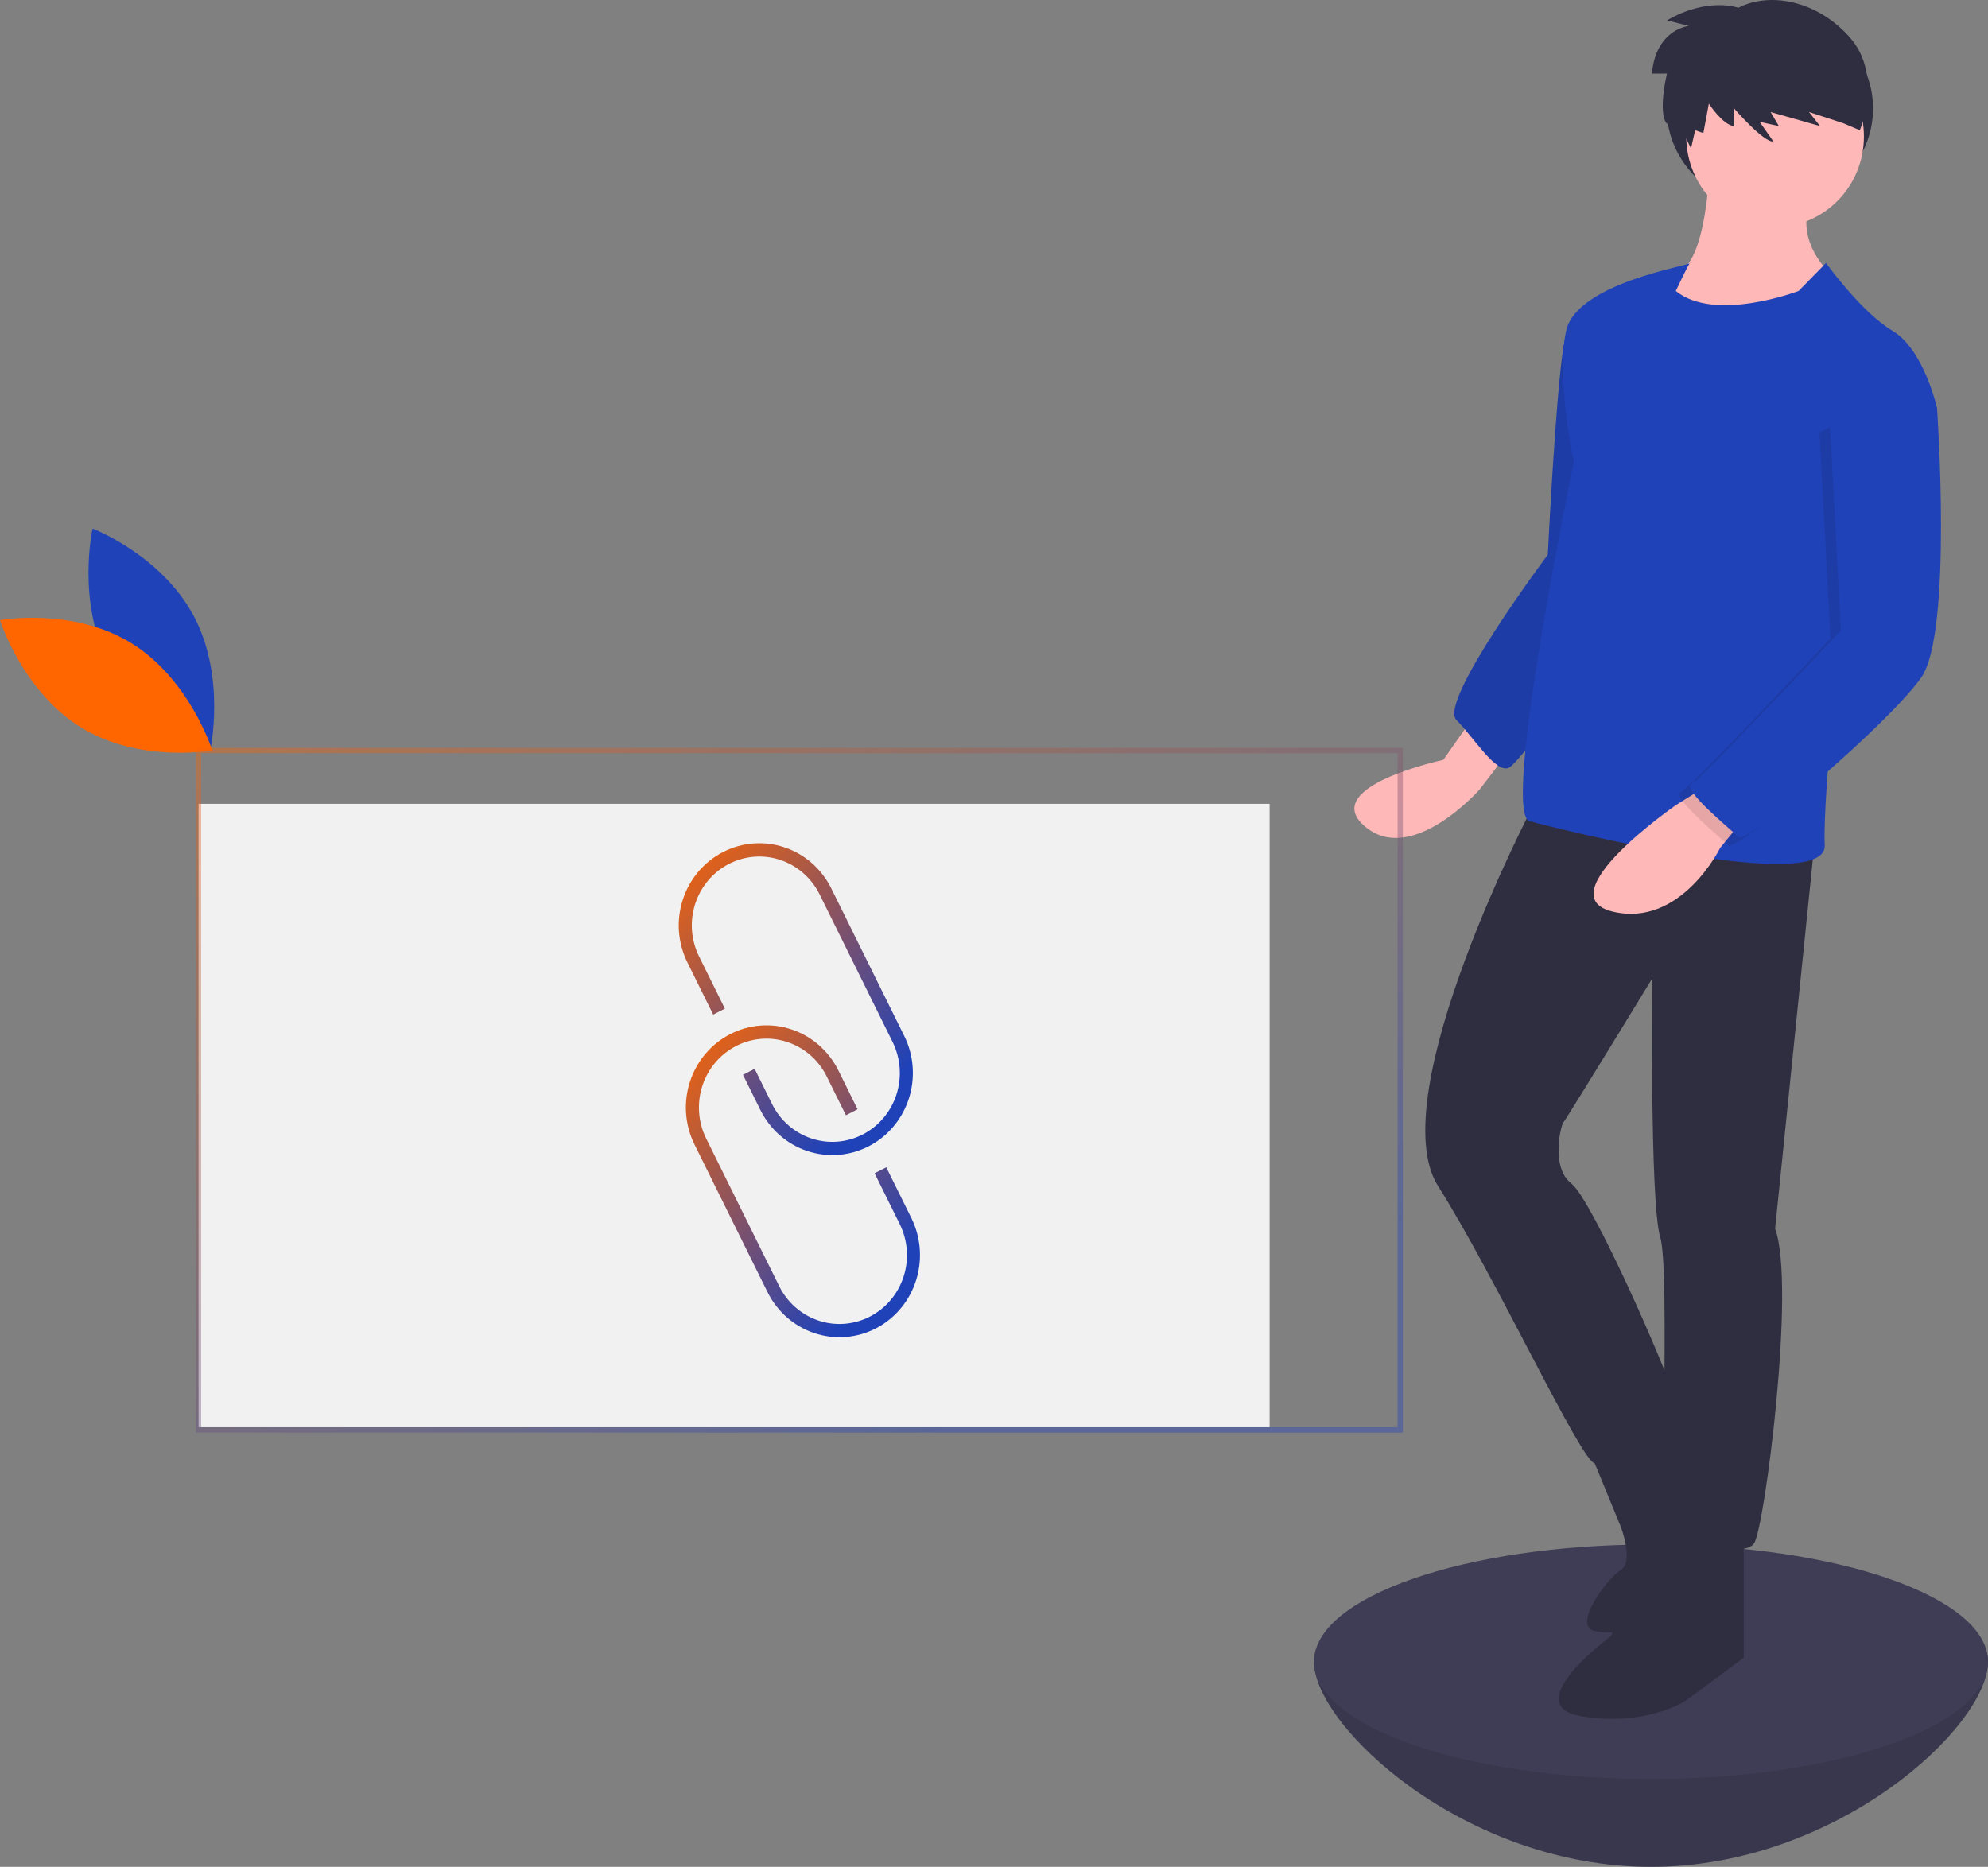 <svg width="230" height="216" viewBox="0 0 230 216" fill="none" xmlns="http://www.w3.org/2000/svg">
<rect x="0" y="0" width="230" height="216" fill="#808080" stroke="none"/>
<g clip-path="url(#clip0_664_2451)">
<path d="M12.583 76.733C16.339 83.838 24.311 86.888 24.311 86.888C24.311 86.888 26.194 78.418 22.437 71.313C18.681 64.208 10.709 61.158 10.709 61.158C10.709 61.158 8.827 69.628 12.583 76.733Z" fill="#2042B8"/>
<path d="M15.165 74.395C21.947 78.556 24.558 86.822 24.558 86.822C24.558 86.822 16.175 88.341 9.393 84.179C2.612 80.018 0 71.752 0 71.752C0 71.752 8.383 70.234 15.165 74.395Z" fill="#FF6600"/>
<path d="M230 192.264C230 199.755 212.544 216 191.012 216C169.479 216 152.023 199.755 152.023 192.264C152.023 184.773 169.479 188.873 191.012 188.873C212.544 188.873 230 184.773 230 192.264Z" fill="#3F3D56"/>
<path opacity="0.1" d="M230 192.264C230 199.755 212.544 216 191.012 216C169.479 216 152.023 199.755 152.023 192.264C152.023 184.773 169.479 188.873 191.012 188.873C212.544 188.873 230 184.773 230 192.264Z" fill="black"/>
<path d="M191.012 205.827C212.544 205.827 230 199.755 230 192.264C230 184.773 212.544 178.701 191.012 178.701C169.479 178.701 152.023 184.773 152.023 192.264C152.023 199.755 169.479 205.827 191.012 205.827Z" fill="#3F3D56"/>
<path d="M146.886 93.005H22.97V165.137H146.886V93.005Z" fill="#F1F1F1"/>
<path d="M204.763 23.955C211.357 23.955 216.702 18.848 216.702 12.549C216.702 6.25 211.357 1.144 204.763 1.144C198.17 1.144 192.825 6.25 192.825 12.549C192.825 18.848 198.17 23.955 204.763 23.955Z" fill="#2F2E41"/>
<path d="M170.007 83.603L166.984 87.919C166.984 87.919 152.477 91.001 157.917 95.625C163.358 100.249 171.216 91.309 171.216 91.309L175.447 85.761L170.007 83.603Z" fill="#FFB8B8"/>
<path d="M185.723 34.59C185.723 34.59 181.793 34.59 180.887 40.139C179.98 45.687 179.073 64.183 179.073 64.183C179.073 64.183 166.38 81.137 168.495 83.295C170.611 85.453 173.029 89.46 174.54 88.843C176.051 88.227 189.047 70.04 189.047 70.04L185.723 34.59Z" fill="#2042B8"/>
<path opacity="0.1" d="M185.723 34.59C185.723 34.59 181.793 34.59 180.887 40.139C179.98 45.687 179.073 64.183 179.073 64.183C179.073 64.183 166.38 81.137 168.495 83.295C170.611 85.453 173.029 89.46 174.54 88.843C176.051 88.227 189.047 70.04 189.047 70.04L185.723 34.59Z" fill="black"/>
<path d="M197.812 18.869C197.812 18.869 197.51 30.891 193.883 31.507C190.256 32.124 191.465 36.131 191.465 36.131C191.465 36.131 203.253 43.221 211.111 36.131L212.622 32.432C212.622 32.432 207.182 28.425 209.599 22.876L197.812 18.869Z" fill="#FFB8B8"/>
<path d="M177.562 92.851C177.562 92.851 159.731 126.759 166.38 137.24C173.029 147.721 183.003 169.299 184.514 169.299C186.025 169.299 194.487 164.983 193.883 162.209C193.279 159.434 184.212 138.781 181.794 136.932C179.376 135.082 180.585 130.15 180.887 129.842C181.189 129.533 191.163 113.196 191.163 113.196C191.163 113.196 190.861 139.089 192.07 143.097C193.279 147.104 191.767 175.772 193.279 177.005C194.79 178.238 201.741 180.396 202.95 178.546C204.159 176.697 207.786 148.645 205.368 142.172L209.901 97.783L177.562 92.851Z" fill="#2F2E41"/>
<path d="M193.883 175.156L186.327 189.336C186.327 189.336 175.447 197.35 183.003 198.583C190.558 199.816 195.092 196.734 195.092 196.734L201.741 191.802V177.622L193.883 175.156Z" fill="#2F2E41"/>
<path d="M183.607 167.141L187.536 176.697C187.536 176.697 189.047 180.705 187.536 181.629C186.025 182.554 181.794 188.103 184.514 188.719C185.061 188.829 185.617 188.885 186.175 188.888C188.44 188.927 190.689 188.498 192.787 187.627C194.885 186.756 196.789 185.461 198.384 183.82L200.834 181.321C200.834 181.321 192.441 161.609 192.558 161.755C192.674 161.901 183.607 167.141 183.607 167.141Z" fill="#2F2E41"/>
<path d="M205.368 26.267C211.043 26.267 215.644 21.574 215.644 15.786C215.644 9.998 211.043 5.305 205.368 5.305C199.692 5.305 195.092 9.998 195.092 15.786C195.092 21.574 199.692 26.267 205.368 26.267Z" fill="#FFB8B8"/>
<path d="M211.262 30.428L208.088 33.665C208.088 33.665 198.417 37.364 193.883 33.665C193.883 33.665 195.545 30.12 195.545 30.428C195.545 30.736 182.398 32.74 181.189 38.289C179.98 43.837 182.096 53.394 182.096 53.394C182.096 53.394 173.633 94.084 176.958 95.008C180.283 95.933 211.413 103.64 211.11 97.783C210.808 91.926 213.528 67.882 213.528 67.882L224.106 47.228C224.106 47.228 222.595 40.447 218.969 38.289C215.342 36.131 211.262 30.428 211.262 30.428Z" fill="#2042B8"/>
<path d="M197.812 90.693L193.883 93.159C193.883 93.159 178.771 103.64 186.629 105.489C194.487 107.339 199.021 98.091 199.021 98.091L202.043 94.392L197.812 90.693Z" fill="#FFB8B8"/>
<path opacity="0.1" d="M220.178 45.379L222.898 48.153C222.898 48.153 224.711 74.047 221.084 79.287C217.458 84.528 200.835 98.708 199.928 97.783C199.021 96.858 193.279 92.234 194.488 91.618C195.697 91.001 211.77 73.871 211.77 73.871L210.506 50.003L220.178 45.379Z" fill="black"/>
<path d="M221.386 44.454L224.106 47.228C224.106 47.228 225.92 73.122 222.293 78.362C218.666 83.603 202.043 97.783 201.136 96.858C200.23 95.933 194.487 91.309 195.696 90.693C196.905 90.076 212.979 72.947 212.979 72.947L211.715 49.078L221.386 44.454Z" fill="#2042B8"/>
<path d="M201.118 0.899C201.118 0.899 197.625 -0.397 192.862 2.356L195.402 3.004C195.402 3.004 191.592 3.328 191.115 8.51H192.862C192.862 8.51 191.75 13.044 192.862 14.34L193.576 12.963L195.64 17.174L196.117 15.069L197.069 15.392L197.704 11.992C197.704 11.992 199.292 14.421 200.562 14.583V12.477C200.562 12.477 204.055 16.526 205.167 16.364L203.579 14.097L205.802 14.583L204.849 12.963L210.565 14.583L209.295 12.963L213.264 14.259L215.17 15.069C215.17 15.069 217.869 8.753 214.058 4.38C210.248 0.008 204.691 -0.964 201.118 0.899Z" fill="#2F2E41"/>
<path d="M101.278 132.179C101.024 132.342 100.761 132.494 100.49 132.633C98.282 133.766 95.724 133.959 93.377 133.17C91.029 132.381 89.085 130.675 87.969 128.426L85.959 124.36L87.308 123.666L89.319 127.732C89.78 128.667 90.418 129.499 91.195 130.182C91.972 130.866 92.874 131.386 93.848 131.714C94.823 132.042 95.851 132.17 96.874 132.093C97.897 132.015 98.895 131.732 99.811 131.261C100.727 130.79 101.544 130.139 102.213 129.346C102.882 128.553 103.392 127.633 103.713 126.639C104.034 125.645 104.159 124.597 104.083 123.553C104.006 122.51 103.728 121.492 103.266 120.558L94.823 103.482C94.361 102.548 93.723 101.716 92.946 101.033C92.169 100.351 91.267 99.831 90.293 99.503C89.319 99.176 88.291 99.048 87.268 99.125C86.246 99.203 85.248 99.486 84.332 99.957C83.416 100.428 82.6 101.078 81.931 101.871C81.262 102.664 80.752 103.583 80.431 104.576C80.11 105.57 79.984 106.618 80.06 107.661C80.137 108.705 80.414 109.722 80.876 110.656L83.865 116.702L82.515 117.396L79.526 111.35C78.414 109.099 78.224 106.489 78.998 104.095C79.771 101.701 81.446 99.718 83.653 98.583C85.86 97.448 88.418 97.253 90.766 98.042C93.114 98.83 95.058 100.538 96.172 102.788L104.615 119.864C105.658 121.973 105.894 124.402 105.277 126.678C104.66 128.955 103.234 130.916 101.278 132.179Z" fill="url(#paint0_linear_664_2451)"/>
<path d="M102.095 153.256C101.844 153.416 101.585 153.566 101.316 153.705C99.108 154.837 96.55 155.03 94.203 154.242C91.855 153.453 89.911 151.747 88.795 149.497L80.352 132.422C79.239 130.17 79.048 127.56 79.822 125.165C80.596 122.77 82.27 120.787 84.478 119.652C86.685 118.516 89.244 118.322 91.592 119.111C93.94 119.9 95.885 121.608 96.998 123.86L99.216 128.345L97.867 129.039L95.648 124.553C95.187 123.619 94.549 122.787 93.772 122.105C92.995 121.422 92.093 120.902 91.119 120.575C90.145 120.247 89.117 120.119 88.094 120.197C87.072 120.275 86.074 120.557 85.158 121.028C84.242 121.499 83.426 122.15 82.757 122.942C82.088 123.735 81.578 124.654 81.257 125.648C80.936 126.641 80.81 127.69 80.886 128.733C80.963 129.776 81.24 130.794 81.701 131.728L90.145 148.803C90.606 149.738 91.244 150.571 92.021 151.254C92.798 151.937 93.7 152.457 94.674 152.785C95.648 153.113 96.677 153.242 97.7 153.164C98.723 153.086 99.721 152.804 100.637 152.333C101.553 151.861 102.369 151.211 103.039 150.418C103.708 149.625 104.218 148.705 104.539 147.711C104.86 146.717 104.985 145.668 104.909 144.625C104.832 143.581 104.554 142.563 104.092 141.629L101.186 135.751L102.535 135.057L105.441 140.935C106.482 143.046 106.716 145.476 106.097 147.753C105.479 150.03 104.052 151.992 102.095 153.256Z" fill="url(#paint1_linear_664_2451)"/>
<path d="M162.3 165.754H22.668V86.531H162.3V165.754ZM23.272 165.137H161.695V87.148H23.272V165.137Z" fill="url(#paint2_linear_664_2451)" fill-opacity="0.4"/>
</g>
<defs>
<linearGradient id="paint0_linear_664_2451" x1="76.191" y1="97.582" x2="104.184" y2="124.042" gradientUnits="userSpaceOnUse">
<stop stop-color="#FF6600"/>
<stop offset="1" stop-color="#2042B8"/>
</linearGradient>
<linearGradient id="paint1_linear_664_2451" x1="77.016" y1="118.651" x2="105.01" y2="145.108" gradientUnits="userSpaceOnUse">
<stop stop-color="#FF6600"/>
<stop offset="1" stop-color="#2042B8"/>
</linearGradient>
<linearGradient id="paint2_linear_664_2451" x1="10.617" y1="86.569" x2="56.723" y2="188.907" gradientUnits="userSpaceOnUse">
<stop stop-color="#FF6600"/>
<stop offset="1" stop-color="#2042B8"/>
</linearGradient>
<clipPath id="clip0_664_2451">
<rect width="230" height="216" fill="white"/>
</clipPath>
</defs>
</svg>
